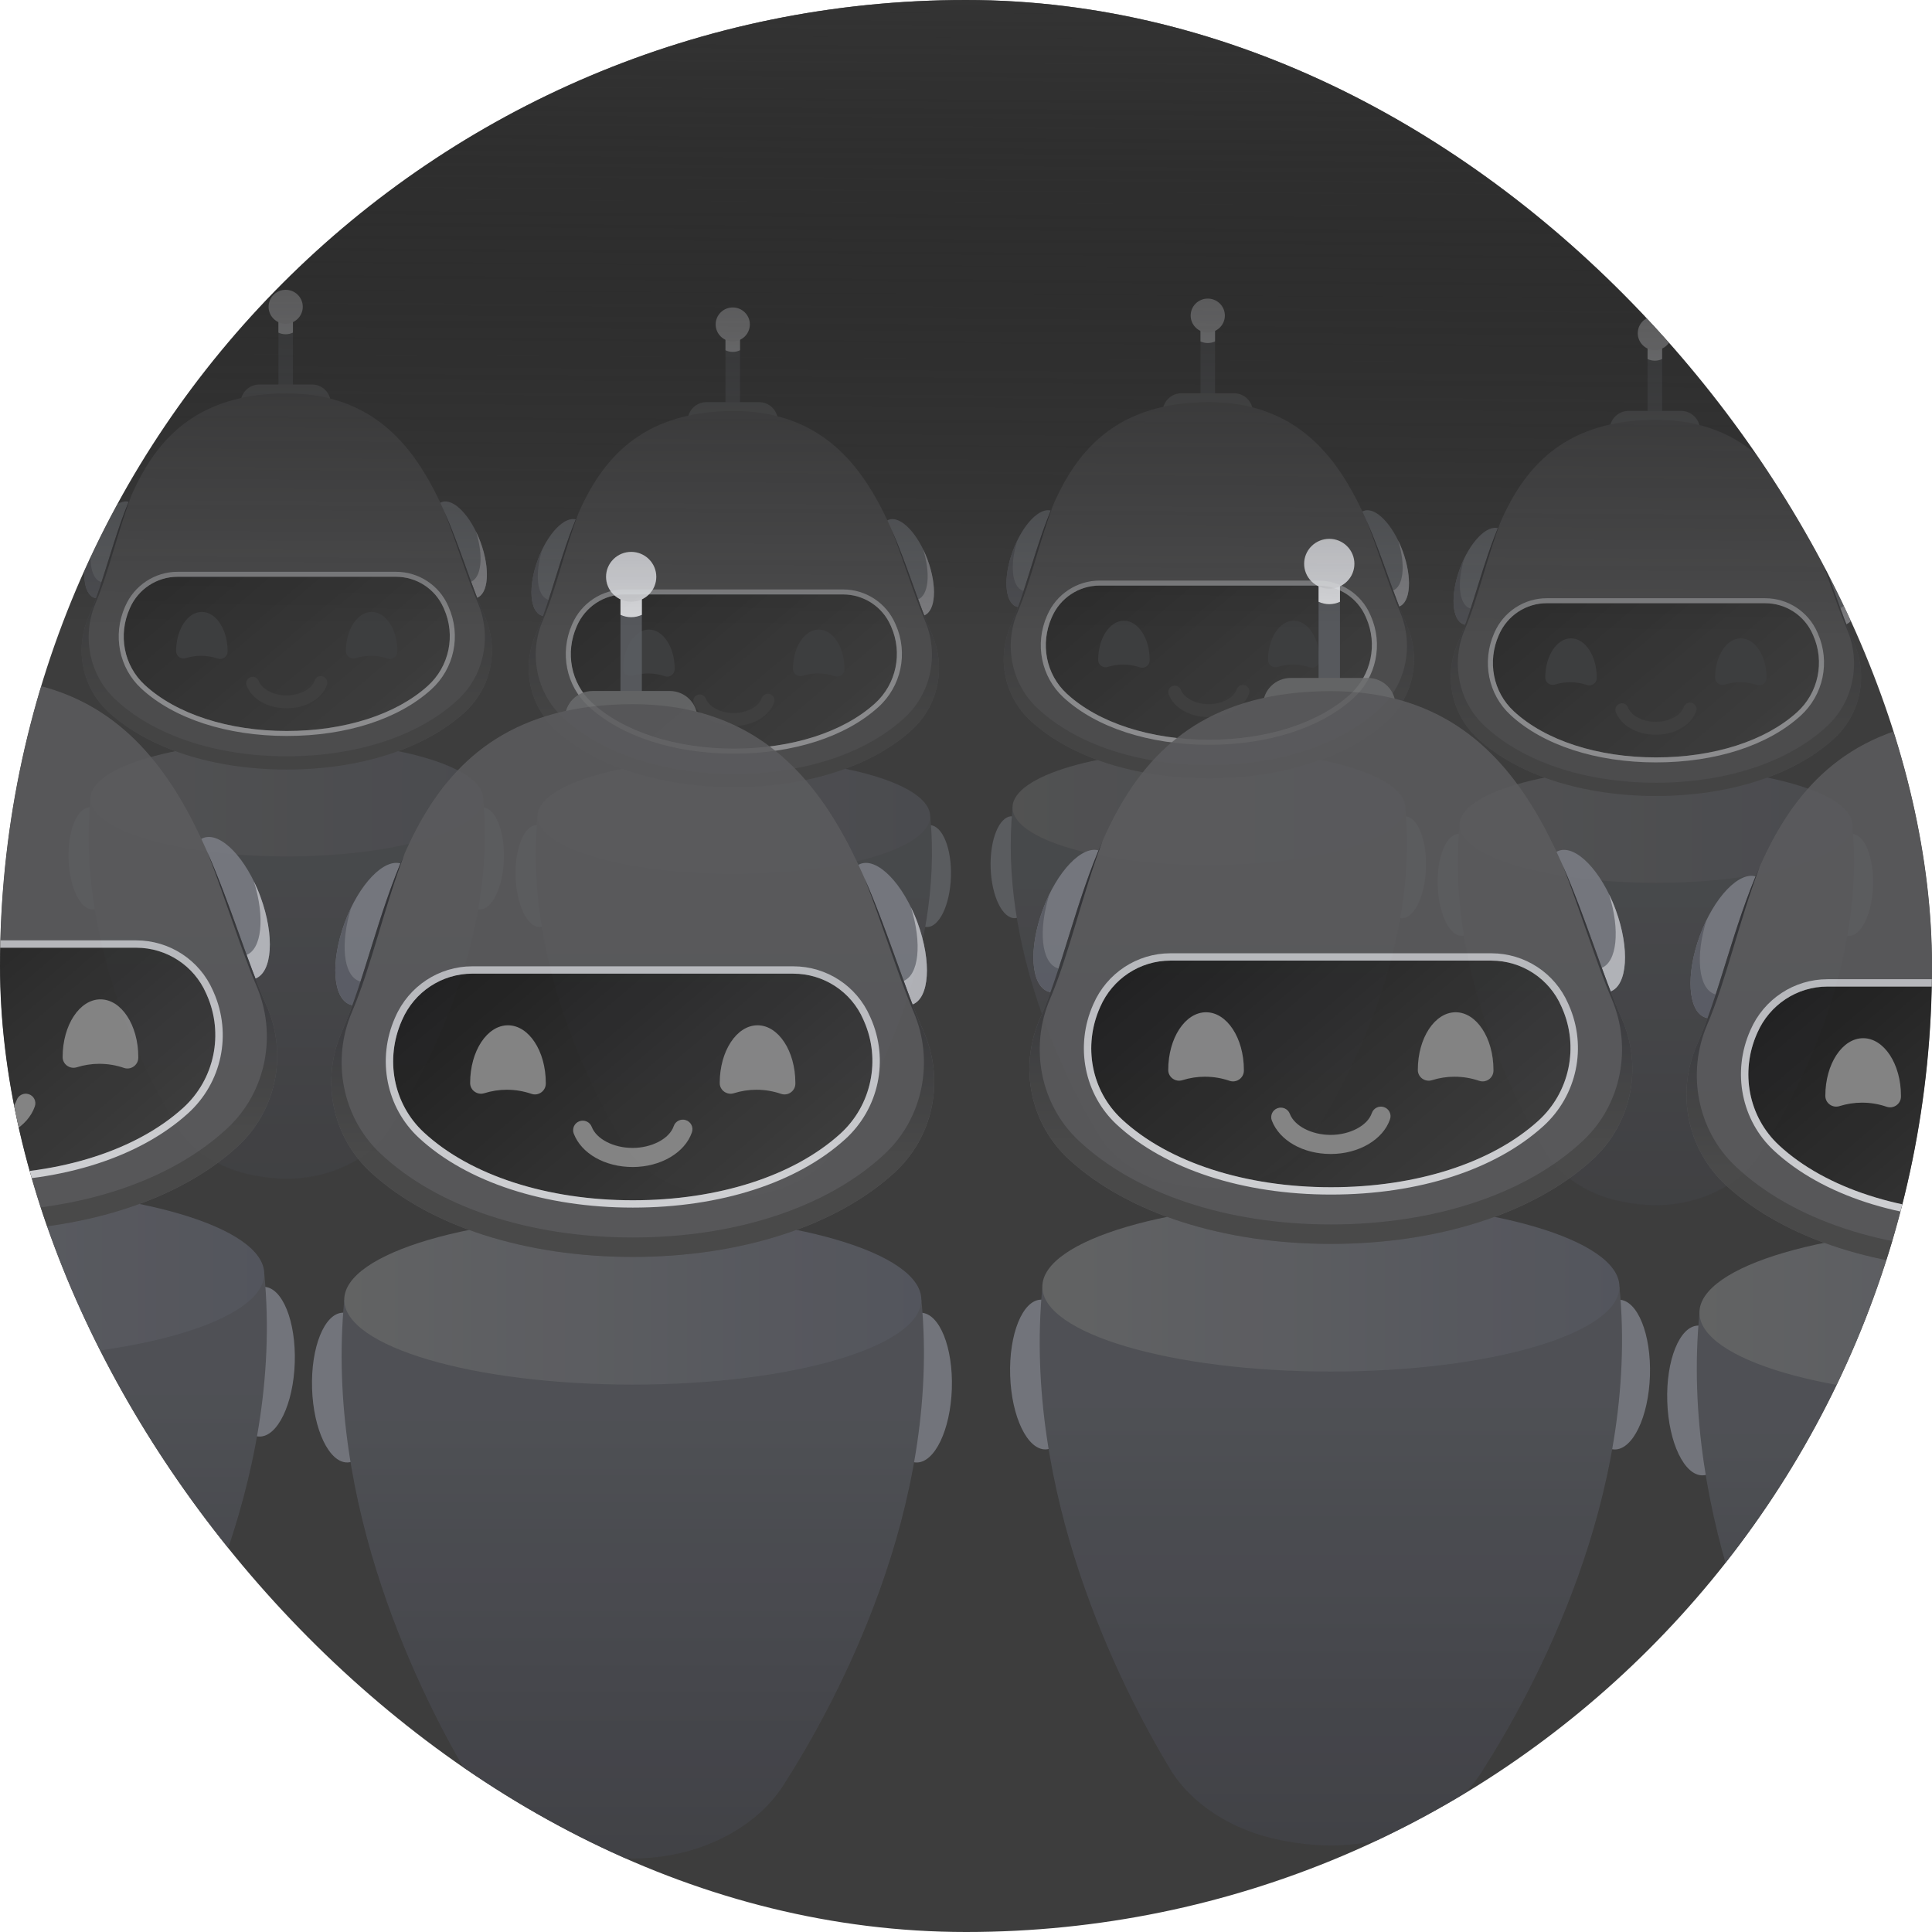 <svg width="180" height="180" viewBox="0 0 180 180" fill="none" xmlns="http://www.w3.org/2000/svg">
<g clip-path="url(#clip0_562_90612)">
<rect width="180" height="180" rx="90" fill="#3D3D3D"/>
<g opacity="0.66">
<g opacity="0.71">
<g clip-path="url(#clip1_562_90612)">
<path d="M6.387 80.044C6.473 82.665 7.482 84.76 8.642 84.723C9.801 84.686 10.672 82.531 10.586 79.909C10.501 77.287 9.491 75.193 8.332 75.23C7.172 75.267 6.301 77.423 6.387 80.044Z" fill="#7B7D85"/>
<path d="M46.944 80.048C47.029 77.427 46.158 75.272 44.998 75.234C43.838 75.197 42.828 77.291 42.742 79.912C42.656 82.533 43.527 84.689 44.688 84.726C45.848 84.763 46.858 82.669 46.944 80.048Z" fill="#7B7D85"/>
<path d="M27.293 37.38V28.581H25.938V37.371C26.389 37.374 26.841 37.378 27.293 37.38Z" fill="#5C5E63"/>
<path style="mix-blend-mode:multiply" d="M25.938 30.989C26.144 31.086 26.373 31.141 26.615 31.141C26.858 31.141 27.087 31.086 27.293 30.989V28.581H25.938V30.989Z" fill="url(#paint0_linear_562_90612)"/>
<path d="M27.742 29.699C28.364 29.082 28.364 28.081 27.742 27.463C27.12 26.846 26.111 26.846 25.489 27.463C24.867 28.081 24.867 29.082 25.489 29.699C26.111 30.317 27.12 30.317 27.742 29.699Z" fill="url(#paint1_linear_562_90612)"/>
<path d="M24.169 35.819H29.061C30.028 35.819 30.813 36.599 30.813 37.559V38.971H22.416V37.559C22.416 36.599 23.201 35.819 24.168 35.819H24.169Z" fill="#6A6B6C"/>
<path d="M44.435 55.697C45.526 55.303 45.678 52.986 44.774 50.521C43.87 48.057 42.253 46.379 41.162 46.774C40.071 47.168 39.92 49.485 40.824 51.949C41.728 54.413 43.345 56.091 44.435 55.697Z" fill="#7B7D85"/>
<path style="mix-blend-mode:multiply" d="M44.773 50.52C44.647 50.175 44.505 49.848 44.354 49.539C45.063 51.809 44.864 53.847 43.847 54.214C42.909 54.553 41.583 53.356 40.655 51.448C40.706 51.614 40.762 51.781 40.824 51.949C41.728 54.413 43.345 56.091 44.435 55.697C45.526 55.303 45.677 52.986 44.773 50.521L44.773 50.52Z" fill="#C2C3C9"/>
<path d="M8.451 50.52C7.547 52.985 7.698 55.302 8.788 55.696C9.879 56.09 11.496 54.412 12.4 51.948C13.303 49.483 13.152 47.166 12.063 46.772C10.972 46.378 9.355 48.056 8.451 50.52Z" fill="#7B7D85"/>
<path d="M8.451 50.52C8.577 50.176 8.719 49.848 8.87 49.539C8.161 51.809 8.36 53.847 9.376 54.214C10.315 54.553 11.64 53.357 12.569 51.448C12.518 51.614 12.462 51.781 12.4 51.949C11.497 54.413 9.879 56.091 8.789 55.697C7.698 55.303 7.547 52.986 8.452 50.521L8.451 50.52Z" fill="#5E6069"/>
<path d="M45.013 74.411H8.43C7.162 87.448 13.297 99.602 16.497 104.938C17.847 107.189 20.433 108.888 23.576 109.503C24.571 109.697 25.64 109.827 26.721 109.827C26.855 109.827 26.988 109.825 27.121 109.822C31.052 109.707 34.548 107.876 36.272 105.178C39.601 99.974 46.3 87.647 45.013 74.411Z" fill="url(#paint2_linear_562_90612)"/>
<path d="M26.717 79.788C36.819 79.788 45.009 77.381 45.009 74.411C45.009 71.442 36.819 69.034 26.717 69.034C16.615 69.034 8.426 71.442 8.426 74.411C8.426 77.381 16.615 79.788 26.717 79.788Z" fill="url(#paint3_linear_562_90612)"/>
<path d="M43.288 66.369C45.785 64.094 46.515 60.482 45.153 57.402C41.858 49.95 39.921 36.654 26.718 36.654C11.921 36.654 11.577 49.95 8.282 57.402C6.92 60.482 7.65 64.094 10.147 66.369C13.859 69.751 19.899 71.697 26.718 71.697C33.536 71.697 39.576 69.751 43.288 66.369Z" fill="url(#paint4_linear_562_90612)"/>
<path d="M45.153 57.402C43.931 54.639 42.896 51.075 41.405 47.68C42.586 50.689 43.484 53.739 44.522 56.169C45.837 59.249 45.132 62.861 42.72 65.135C39.135 68.517 33.303 70.463 26.718 70.463C20.132 70.463 14.3 68.517 10.715 65.135C8.304 62.861 7.599 59.249 8.914 56.169C10.129 53.321 10.929 49.62 12.252 46.133C10.562 49.961 9.691 54.216 8.282 57.401C6.92 60.481 7.65 64.093 10.147 66.368C13.859 69.75 19.899 71.696 26.718 71.696C33.536 71.696 39.576 69.75 43.288 66.368C45.785 64.093 46.515 60.481 45.153 57.401V57.402Z" fill="url(#paint5_linear_562_90612)"/>
<path d="M36.893 53.737H16.544C14.602 53.737 12.867 54.899 12.096 56.667C12.089 56.686 12.081 56.703 12.072 56.722C11.002 59.151 11.522 61.995 13.475 63.804C16.419 66.533 21.253 68.104 26.717 68.104C32.181 68.104 36.909 66.567 39.862 63.894C41.858 62.089 42.457 59.197 41.372 56.742C41.356 56.707 41.341 56.672 41.325 56.637C40.56 54.88 38.82 53.738 36.891 53.738L36.893 53.737Z" fill="url(#paint6_linear_562_90612)"/>
<path style="mix-blend-mode:multiply" d="M36.893 53.737C38.821 53.737 40.56 54.879 41.327 56.636C41.342 56.671 41.358 56.706 41.374 56.742C42.459 59.196 41.859 62.088 39.864 63.893C36.91 66.566 32.123 68.103 26.719 68.103C21.315 68.103 16.421 66.532 13.476 63.803C11.524 61.994 11.004 59.15 12.074 56.721C12.082 56.703 12.09 56.685 12.098 56.666C12.869 54.898 14.605 53.737 16.545 53.737H36.895L36.893 53.737ZM36.893 53.272H16.544C14.431 53.272 12.516 54.533 11.666 56.483L11.643 56.536C10.481 59.172 11.089 62.23 13.155 64.144C16.19 66.956 21.134 68.568 26.718 68.568C32.303 68.568 37.137 66.99 40.178 64.237C42.323 62.296 42.975 59.209 41.801 56.554L41.756 56.451C40.913 54.52 39.004 53.272 36.892 53.272H36.893Z" fill="url(#paint7_linear_562_90612)"/>
<path d="M18.74 61.098C19.281 61.098 19.804 61.19 20.293 61.357C20.734 61.508 21.198 61.179 21.203 60.716C21.203 60.698 21.203 60.681 21.203 60.662C21.203 58.646 20.129 57.011 18.805 57.011C17.481 57.011 16.407 58.645 16.407 60.662C16.407 60.666 16.407 60.669 16.407 60.672C16.407 61.131 16.864 61.456 17.305 61.318C17.759 61.175 18.241 61.097 18.739 61.097L18.74 61.098Z" fill="#3D3E40"/>
<path d="M34.561 61.098C35.103 61.098 35.626 61.19 36.115 61.357C36.556 61.508 37.02 61.179 37.025 60.716C37.025 60.698 37.025 60.681 37.025 60.662C37.025 58.646 35.951 57.011 34.627 57.011C33.303 57.011 32.229 58.645 32.229 60.662C32.229 60.666 32.229 60.669 32.229 60.672C32.229 61.131 32.686 61.456 33.126 61.318C33.581 61.175 34.063 61.097 34.56 61.097L34.561 61.098Z" fill="#3D3E40"/>
<path d="M26.705 65.995C24.956 65.995 23.457 65.144 22.974 63.875C22.855 63.562 23.013 63.213 23.329 63.095C23.643 62.977 23.995 63.134 24.114 63.447C24.409 64.223 25.499 64.786 26.705 64.786C27.912 64.786 29.041 64.205 29.312 63.405C29.419 63.088 29.765 62.917 30.084 63.024C30.404 63.13 30.575 63.473 30.468 63.79C30.028 65.089 28.481 65.996 26.706 65.996L26.705 65.995Z" fill="#3F3F3F"/>
</g>
</g>
<g opacity="0.71">
<g clip-path="url(#clip2_562_90612)">
<path d="M92.295 80.862C92.381 83.483 93.391 85.578 94.55 85.541C95.71 85.504 96.581 83.349 96.495 80.727C96.409 78.106 95.4 76.011 94.24 76.048C93.081 76.085 92.21 78.241 92.295 80.862Z" fill="#7B7D85"/>
<path d="M132.852 80.866C132.938 78.245 132.067 76.09 130.907 76.052C129.747 76.015 128.737 78.109 128.651 80.731C128.565 83.352 129.436 85.507 130.596 85.544C131.756 85.582 132.766 83.487 132.852 80.866Z" fill="#7B7D85"/>
<path d="M113.202 38.198V29.399H111.846V38.189C112.298 38.193 112.75 38.197 113.202 38.198Z" fill="#5C5E63"/>
<path style="mix-blend-mode:multiply" d="M111.846 31.808C112.053 31.904 112.281 31.96 112.524 31.96C112.767 31.96 112.996 31.904 113.202 31.808V29.399H111.846V31.808Z" fill="url(#paint8_linear_562_90612)"/>
<path d="M113.651 30.517C114.273 29.9 114.273 28.899 113.651 28.281C113.028 27.664 112.02 27.664 111.398 28.281C110.776 28.899 110.776 29.9 111.398 30.517C112.02 31.135 113.028 31.135 113.651 30.517Z" fill="url(#paint9_linear_562_90612)"/>
<path d="M110.078 36.638H114.969C115.937 36.638 116.722 37.417 116.722 38.377V39.79H108.324V38.377C108.324 37.417 109.109 36.638 110.077 36.638H110.078Z" fill="#6A6B6C"/>
<path d="M130.344 56.515C131.435 56.121 131.586 53.804 130.682 51.34C129.778 48.876 128.161 47.198 127.071 47.592C125.98 47.986 125.829 50.303 126.733 52.767C127.636 55.232 129.254 56.91 130.344 56.515Z" fill="#7B7D85"/>
<path style="mix-blend-mode:multiply" d="M130.682 51.339C130.556 50.994 130.414 50.666 130.263 50.357C130.972 52.627 130.773 54.665 129.756 55.032C128.817 55.371 127.492 54.175 126.563 52.266C126.615 52.432 126.671 52.599 126.732 52.767C127.636 55.231 129.253 56.909 130.344 56.515C131.435 56.121 131.586 53.804 130.681 51.339L130.682 51.339Z" fill="#C2C3C9"/>
<path d="M94.36 51.339C93.456 53.803 93.607 56.12 94.697 56.514C95.787 56.908 97.405 55.23 98.308 52.766C99.212 50.301 99.061 47.984 97.971 47.59C96.881 47.196 95.264 48.874 94.36 51.339Z" fill="#7B7D85"/>
<path d="M94.359 51.339C94.486 50.994 94.627 50.667 94.779 50.357C94.07 52.627 94.269 54.665 95.285 55.032C96.223 55.371 97.549 54.175 98.478 52.266C98.427 52.432 98.371 52.599 98.309 52.767C97.405 55.231 95.788 56.909 94.698 56.515C93.607 56.121 93.456 53.804 94.36 51.34L94.359 51.339Z" fill="#5E6069"/>
<path d="M130.921 75.23H94.338C93.07 88.266 99.206 100.42 102.406 105.756C103.756 108.008 106.341 109.706 109.485 110.321C110.48 110.516 111.549 110.645 112.63 110.645C112.763 110.645 112.897 110.644 113.03 110.64C116.96 110.525 120.456 108.694 122.181 105.996C125.509 100.792 132.209 88.465 130.921 75.23Z" fill="url(#paint10_linear_562_90612)"/>
<path d="M112.626 80.606C122.728 80.606 130.917 78.199 130.917 75.23C130.917 72.26 122.728 69.853 112.626 69.853C102.524 69.853 94.335 72.26 94.335 75.23C94.335 78.199 102.524 80.606 112.626 80.606Z" fill="url(#paint11_linear_562_90612)"/>
<path d="M129.197 67.187C131.694 64.913 132.424 61.301 131.061 58.221C127.766 50.769 125.83 37.472 112.626 37.472C97.83 37.472 97.486 50.769 94.191 58.221C92.829 61.301 93.559 64.913 96.056 67.187C99.768 70.569 105.807 72.515 112.626 72.515C119.445 72.515 125.484 70.569 129.197 67.187Z" fill="url(#paint12_linear_562_90612)"/>
<path d="M131.061 58.221C129.84 55.458 128.805 51.893 127.313 48.499C128.495 51.507 129.393 54.558 130.43 56.987C131.746 60.067 131.041 63.679 128.629 65.954C125.044 69.336 119.212 71.281 112.626 71.281C106.041 71.281 100.209 69.336 96.623 65.954C94.213 63.679 93.508 60.067 94.822 56.987C96.038 54.14 96.838 50.439 98.16 46.952C96.47 50.779 95.6 55.034 94.191 58.22C92.829 61.3 93.559 64.912 96.056 67.186C99.768 70.568 105.807 72.514 112.626 72.514C119.445 72.514 125.484 70.568 129.197 67.186C131.694 64.912 132.424 61.3 131.061 58.22V58.221Z" fill="url(#paint13_linear_562_90612)"/>
<path d="M122.802 54.556H102.452C100.511 54.556 98.775 55.717 98.005 57.486C97.998 57.504 97.989 57.522 97.981 57.54C96.911 59.969 97.431 62.813 99.383 64.622C102.328 67.351 107.162 68.922 112.626 68.922C118.09 68.922 122.817 67.385 125.771 64.712C127.766 62.907 128.366 60.015 127.281 57.561C127.265 57.525 127.25 57.49 127.234 57.455C126.468 55.699 124.729 54.557 122.8 54.557L122.802 54.556Z" fill="url(#paint14_linear_562_90612)"/>
<path style="mix-blend-mode:multiply" d="M122.801 54.556C124.73 54.556 126.469 55.698 127.236 57.454C127.251 57.489 127.267 57.525 127.282 57.56C128.367 60.014 127.768 62.906 125.773 64.712C122.819 67.385 118.032 68.921 112.628 68.921C107.223 68.921 102.33 67.35 99.385 64.622C97.433 62.812 96.912 59.969 97.983 57.539C97.991 57.521 97.998 57.503 98.007 57.485C98.778 55.716 100.514 54.555 102.454 54.555H122.803L122.801 54.556ZM122.801 54.09H102.452C100.339 54.09 98.425 55.351 97.575 57.301L97.551 57.354C96.39 59.99 96.998 63.048 99.064 64.962C102.098 67.774 107.042 69.387 112.627 69.387C118.211 69.387 123.046 67.808 126.087 65.055C128.232 63.114 128.884 60.027 127.71 57.373L127.664 57.27C126.822 55.338 124.913 54.09 122.801 54.09H122.801Z" fill="url(#paint15_linear_562_90612)"/>
<path d="M104.648 61.916C105.19 61.916 105.713 62.008 106.202 62.176C106.643 62.327 107.107 61.998 107.111 61.534C107.111 61.517 107.111 61.499 107.111 61.48C107.111 59.465 106.038 57.83 104.714 57.83C103.39 57.83 102.316 59.464 102.316 61.48C102.316 61.484 102.316 61.487 102.316 61.491C102.316 61.949 102.773 62.274 103.213 62.136C103.668 61.993 104.15 61.915 104.647 61.915L104.648 61.916Z" fill="#3D3E40"/>
<path d="M120.47 61.916C121.012 61.916 121.535 62.008 122.024 62.176C122.465 62.327 122.929 61.998 122.933 61.534C122.933 61.517 122.933 61.499 122.933 61.48C122.933 59.465 121.859 57.83 120.535 57.83C119.211 57.83 118.138 59.464 118.138 61.48C118.138 61.484 118.138 61.487 118.138 61.491C118.138 61.949 118.594 62.274 119.035 62.136C119.49 61.993 119.972 61.915 120.469 61.915L120.47 61.916Z" fill="#3D3E40"/>
<path d="M112.614 66.814C110.865 66.814 109.365 65.962 108.883 64.693C108.764 64.381 108.922 64.031 109.237 63.913C109.552 63.796 109.904 63.952 110.023 64.266C110.318 65.041 111.407 65.604 112.614 65.604C113.82 65.604 114.95 65.023 115.221 64.223C115.328 63.906 115.674 63.736 115.993 63.842C116.312 63.949 116.484 64.292 116.377 64.609C115.937 65.907 114.39 66.814 112.615 66.814L112.614 66.814Z" fill="#3F3F3F"/>
</g>
</g>
<g opacity="0.71">
<g clip-path="url(#clip3_562_90612)">
<path d="M48.041 81.688C48.126 84.309 49.136 86.404 50.295 86.367C51.455 86.33 52.326 84.175 52.24 81.553C52.154 78.932 51.145 76.837 49.985 76.874C48.826 76.911 47.955 79.067 48.041 81.688Z" fill="#7B7D85"/>
<path d="M88.597 81.692C88.683 79.071 87.812 76.916 86.652 76.879C85.492 76.841 84.482 78.936 84.396 81.557C84.31 84.178 85.181 86.333 86.341 86.37C87.502 86.408 88.512 84.313 88.597 81.692Z" fill="#7B7D85"/>
<path d="M68.947 39.024V30.226H67.591V39.015C68.043 39.019 68.495 39.023 68.947 39.024Z" fill="#5C5E63"/>
<path style="mix-blend-mode:multiply" d="M67.591 32.634C67.798 32.73 68.026 32.786 68.269 32.786C68.512 32.786 68.741 32.73 68.947 32.634V30.226H67.591V32.634Z" fill="url(#paint16_linear_562_90612)"/>
<path d="M69.396 31.344C70.018 30.726 70.018 29.725 69.396 29.107C68.774 28.49 67.765 28.49 67.143 29.107C66.521 29.725 66.521 30.726 67.143 31.344C67.765 31.961 68.774 31.961 69.396 31.344Z" fill="url(#paint17_linear_562_90612)"/>
<path d="M65.823 37.464H70.715C71.682 37.464 72.467 38.243 72.467 39.203V40.616H64.069V39.203C64.069 38.243 64.855 37.464 65.822 37.464H65.823Z" fill="#6A6B6C"/>
<path d="M86.089 57.341C87.18 56.947 87.331 54.63 86.427 52.166C85.523 49.702 83.906 48.024 82.816 48.418C81.725 48.812 81.574 51.129 82.478 53.594C83.382 56.058 84.999 57.736 86.089 57.341Z" fill="#7B7D85"/>
<path style="mix-blend-mode:multiply" d="M86.427 52.164C86.301 51.82 86.159 51.493 86.008 51.183C86.717 53.453 86.518 55.491 85.501 55.858C84.563 56.197 83.237 55.001 82.309 53.092C82.36 53.258 82.416 53.425 82.478 53.593C83.381 56.057 84.999 57.735 86.089 57.341C87.18 56.947 87.331 54.63 86.426 52.166L86.427 52.164Z" fill="#C2C3C9"/>
<path d="M50.105 52.165C49.201 54.629 49.352 56.946 50.442 57.34C51.532 57.734 53.15 56.057 54.053 53.592C54.957 51.127 54.806 48.81 53.716 48.416C52.626 48.022 51.009 49.7 50.105 52.165Z" fill="#7B7D85"/>
<path d="M50.105 52.165C50.231 51.82 50.373 51.493 50.524 51.183C49.815 53.453 50.014 55.491 51.03 55.858C51.968 56.197 53.294 55.001 54.223 53.093C54.172 53.258 54.116 53.425 54.054 53.593C53.15 56.057 51.533 57.735 50.443 57.341C49.352 56.947 49.201 54.63 50.105 52.166L50.105 52.165Z" fill="#5E6069"/>
<path d="M86.666 76.056H50.084C48.816 89.092 54.951 101.246 58.151 106.582C59.501 108.834 62.087 110.533 65.23 111.147C66.225 111.342 67.294 111.471 68.375 111.471C68.508 111.471 68.642 111.47 68.775 111.466C72.706 111.351 76.201 109.52 77.926 106.822C81.255 101.618 87.954 89.291 86.666 76.056Z" fill="url(#paint18_linear_562_90612)"/>
<path d="M68.371 81.432C78.473 81.432 86.662 79.025 86.662 76.056C86.662 73.086 78.473 70.679 68.371 70.679C58.269 70.679 50.08 73.086 50.08 76.056C50.08 79.025 58.269 81.432 68.371 81.432Z" fill="url(#paint19_linear_562_90612)"/>
<path d="M84.942 68.013C87.439 65.739 88.169 62.127 86.806 59.047C83.511 51.595 81.575 38.299 68.371 38.299C53.575 38.299 53.231 51.595 49.936 59.047C48.574 62.127 49.304 65.739 51.801 68.013C55.513 71.395 61.553 73.341 68.371 73.341C75.19 73.341 81.23 71.395 84.942 68.013Z" fill="url(#paint20_linear_562_90612)"/>
<path d="M86.806 59.047C85.585 56.284 84.55 52.719 83.059 49.325C84.24 52.333 85.138 55.384 86.175 57.813C87.491 60.893 86.786 64.505 84.374 66.779C80.789 70.162 74.957 72.107 68.371 72.107C61.786 72.107 55.954 70.162 52.368 66.779C49.958 64.505 49.253 60.893 50.567 57.813C51.783 54.966 52.583 51.265 53.905 47.778C52.215 51.605 51.345 55.86 49.936 59.046C48.574 62.126 49.304 65.738 51.801 68.012C55.513 71.394 61.553 73.34 68.371 73.34C75.19 73.34 81.23 71.394 84.942 68.012C87.439 65.738 88.169 62.126 86.806 59.046V59.047Z" fill="url(#paint21_linear_562_90612)"/>
<path d="M78.547 55.382H58.197C56.256 55.382 54.52 56.543 53.75 58.312C53.743 58.33 53.734 58.348 53.726 58.366C52.656 60.796 53.176 63.639 55.128 65.448C58.073 68.177 62.907 69.748 68.371 69.748C73.835 69.748 78.563 68.212 81.516 65.538C83.511 63.733 84.111 60.841 83.026 58.387C83.01 58.351 82.995 58.316 82.979 58.281C82.213 56.525 80.474 55.383 78.545 55.383L78.547 55.382Z" fill="url(#paint22_linear_562_90612)"/>
<path style="mix-blend-mode:multiply" d="M78.547 55.382C80.475 55.382 82.214 56.524 82.981 58.28C82.996 58.315 83.012 58.351 83.028 58.386C84.112 60.84 83.513 63.732 81.518 65.537C78.564 68.211 73.777 69.747 68.373 69.747C62.969 69.747 58.075 68.176 55.13 65.448C53.178 63.638 52.658 60.795 53.728 58.365C53.736 58.347 53.743 58.329 53.752 58.311C54.523 56.542 56.259 55.381 58.199 55.381H78.549L78.547 55.382ZM78.547 54.916H58.197C56.084 54.916 54.17 56.177 53.32 58.127L53.296 58.18C52.135 60.816 52.743 63.874 54.809 65.788C57.843 68.6 62.787 70.213 68.372 70.213C73.957 70.213 78.791 68.634 81.832 65.881C83.977 63.941 84.629 60.853 83.455 58.199L83.409 58.096C82.567 56.164 80.658 54.916 78.546 54.916H78.547Z" fill="url(#paint23_linear_562_90612)"/>
<path d="M60.393 62.742C60.935 62.742 61.458 62.834 61.947 63.002C62.388 63.153 62.852 62.824 62.857 62.36C62.857 62.343 62.857 62.325 62.857 62.306C62.857 60.291 61.783 58.656 60.459 58.656C59.135 58.656 58.061 60.29 58.061 62.306C58.061 62.31 58.061 62.313 58.061 62.317C58.061 62.776 58.518 63.1 58.958 62.962C59.413 62.819 59.895 62.741 60.392 62.741L60.393 62.742Z" fill="#3D3E40"/>
<path d="M76.215 62.742C76.757 62.742 77.28 62.834 77.769 63.002C78.21 63.153 78.674 62.824 78.678 62.36C78.678 62.343 78.678 62.325 78.678 62.306C78.678 60.291 77.605 58.656 76.281 58.656C74.957 58.656 73.883 60.29 73.883 62.306C73.883 62.31 73.883 62.313 73.883 62.317C73.883 62.776 74.339 63.1 74.78 62.962C75.235 62.819 75.717 62.741 76.214 62.741L76.215 62.742Z" fill="#3D3E40"/>
<path d="M68.359 67.64C66.61 67.64 65.111 66.788 64.628 65.519C64.509 65.207 64.667 64.857 64.983 64.74C65.297 64.622 65.649 64.778 65.768 65.092C66.063 65.868 67.153 66.43 68.359 66.43C69.565 66.43 70.695 65.849 70.966 65.049C71.073 64.732 71.419 64.561 71.738 64.668C72.057 64.775 72.229 65.118 72.122 65.435C71.682 66.733 70.135 67.641 68.36 67.641L68.359 67.64Z" fill="#3F3F3F"/>
</g>
</g>
<g opacity="0.71">
<g clip-path="url(#clip4_562_90612)">
<path d="M133.949 82.506C134.035 85.127 135.044 87.222 136.204 87.185C137.364 87.148 138.235 84.993 138.149 82.371C138.063 79.75 137.054 77.655 135.894 77.692C134.734 77.729 133.863 79.885 133.949 82.506Z" fill="#7B7D85"/>
<path d="M174.506 82.51C174.592 79.889 173.721 77.734 172.561 77.697C171.4 77.659 170.39 79.754 170.305 82.375C170.219 84.996 171.09 87.151 172.25 87.188C173.41 87.226 174.42 85.131 174.506 82.51Z" fill="#7B7D85"/>
<path d="M154.856 39.843V31.044H153.5V39.833C153.952 39.837 154.404 39.841 154.856 39.843Z" fill="#5C5E63"/>
<path style="mix-blend-mode:multiply" d="M153.5 33.452C153.706 33.548 153.935 33.604 154.178 33.604C154.421 33.604 154.649 33.548 154.856 33.452V31.044H153.5V33.452Z" fill="url(#paint24_linear_562_90612)"/>
<path d="M155.304 32.162C155.926 31.544 155.926 30.543 155.304 29.925C154.682 29.308 153.674 29.308 153.052 29.925C152.43 30.543 152.43 31.544 153.052 32.162C153.674 32.779 154.682 32.779 155.304 32.162Z" fill="url(#paint25_linear_562_90612)"/>
<path d="M151.732 38.282H156.623C157.591 38.282 158.376 39.061 158.376 40.021V41.434H149.978V40.021C149.978 39.061 150.763 38.282 151.731 38.282H151.732Z" fill="#6A6B6C"/>
<path d="M171.998 58.16C173.089 57.765 173.24 55.448 172.336 52.984C171.432 50.52 169.815 48.842 168.724 49.236C167.634 49.63 167.482 51.947 168.386 54.412C169.29 56.876 170.907 58.554 171.998 58.16Z" fill="#7B7D85"/>
<path style="mix-blend-mode:multiply" d="M172.336 52.983C172.21 52.638 172.068 52.311 171.917 52.001C172.625 54.271 172.426 56.309 171.41 56.676C170.471 57.016 169.145 55.819 168.217 53.91C168.269 54.076 168.325 54.243 168.386 54.411C169.29 56.876 170.907 58.553 171.998 58.159C173.088 57.765 173.24 55.448 172.335 52.984L172.336 52.983Z" fill="#C2C3C9"/>
<path d="M136.014 52.983C135.11 55.447 135.261 57.764 136.351 58.158C137.441 58.552 139.058 56.875 139.962 54.41C140.866 51.946 140.715 49.628 139.625 49.234C138.535 48.84 136.917 50.518 136.014 52.983Z" fill="#7B7D85"/>
<path d="M136.013 52.983C136.139 52.638 136.281 52.311 136.433 52.001C135.724 54.271 135.923 56.309 136.939 56.676C137.877 57.016 139.203 55.819 140.132 53.911C140.081 54.077 140.025 54.243 139.963 54.411C139.059 56.876 137.442 58.553 136.351 58.159C135.261 57.765 135.109 55.448 136.014 52.984L136.013 52.983Z" fill="#5E6069"/>
<path d="M172.575 76.874H135.992C134.724 89.91 140.86 102.064 144.06 107.4C145.41 109.652 147.995 111.351 151.139 111.965C152.133 112.16 153.202 112.29 154.284 112.29C154.417 112.29 154.551 112.288 154.683 112.284C158.614 112.169 162.11 110.339 163.835 107.64C167.163 102.436 173.863 90.109 172.575 76.874Z" fill="url(#paint26_linear_562_90612)"/>
<path d="M154.28 82.251C164.382 82.251 172.571 79.843 172.571 76.874C172.571 73.904 164.382 71.497 154.28 71.497C144.178 71.497 135.988 73.904 135.988 76.874C135.988 79.843 144.178 82.251 154.28 82.251Z" fill="url(#paint27_linear_562_90612)"/>
<path d="M170.851 68.831C173.347 66.557 174.078 62.945 172.715 59.865C169.42 52.413 167.484 39.117 154.28 39.117C139.484 39.117 139.14 52.413 135.845 59.865C134.483 62.945 135.213 66.557 137.709 68.831C141.422 72.213 147.461 74.159 154.28 74.159C161.099 74.159 167.138 72.213 170.851 68.831Z" fill="url(#paint28_linear_562_90612)"/>
<path d="M172.715 59.865C171.494 57.102 170.458 53.537 168.967 50.143C170.148 53.151 171.047 56.202 172.084 58.631C173.4 61.711 172.695 65.323 170.283 67.598C166.697 70.98 160.866 72.925 154.28 72.925C147.695 72.925 141.863 70.98 138.277 67.598C135.866 65.323 135.161 61.711 136.476 58.631C137.692 55.784 138.492 52.083 139.814 48.596C138.124 52.423 137.254 56.678 135.845 59.864C134.483 62.944 135.213 66.556 137.709 68.83C141.422 72.213 147.461 74.158 154.28 74.158C161.099 74.158 167.138 72.213 170.851 68.83C173.347 66.556 174.078 62.944 172.715 59.864V59.865Z" fill="url(#paint29_linear_562_90612)"/>
<path d="M164.455 56.2H144.106C142.165 56.2 140.429 57.361 139.659 59.13C139.651 59.148 139.643 59.166 139.635 59.184C138.565 61.614 139.085 64.457 141.037 66.267C143.982 68.995 148.816 70.566 154.28 70.566C159.744 70.566 164.471 69.03 167.425 66.356C169.42 64.551 170.019 61.659 168.934 59.205C168.919 59.169 168.904 59.134 168.888 59.099C168.122 57.343 166.383 56.201 164.454 56.201L164.455 56.2Z" fill="url(#paint30_linear_562_90612)"/>
<path style="mix-blend-mode:multiply" d="M164.455 56.2C166.383 56.2 168.123 57.342 168.89 59.098C168.904 59.133 168.92 59.169 168.936 59.204C170.021 61.658 169.422 64.55 167.426 66.356C164.473 69.029 159.686 70.566 154.282 70.566C148.877 70.566 143.984 68.995 141.039 66.266C139.086 64.457 138.566 61.613 139.636 59.184C139.645 59.165 139.652 59.147 139.661 59.129C140.432 57.36 142.168 56.199 144.108 56.199H164.457L164.455 56.2ZM164.455 55.735H144.106C141.993 55.735 140.079 56.995 139.228 58.945L139.205 58.998C138.043 61.634 138.651 64.692 140.718 66.606C143.752 69.418 148.696 71.031 154.281 71.031C159.865 71.031 164.7 69.452 167.741 66.7C169.886 64.759 170.538 61.671 169.364 59.017L169.318 58.914C168.476 56.982 166.566 55.735 164.454 55.735H164.455Z" fill="url(#paint31_linear_562_90612)"/>
<path d="M146.302 63.56C146.844 63.56 147.367 63.652 147.856 63.82C148.297 63.971 148.761 63.642 148.765 63.178C148.765 63.161 148.765 63.143 148.765 63.125C148.765 61.109 147.691 59.474 146.367 59.474C145.043 59.474 143.97 61.108 143.97 63.125C143.97 63.128 143.97 63.131 143.97 63.135C143.97 63.594 144.426 63.918 144.867 63.78C145.322 63.637 145.804 63.559 146.301 63.559L146.302 63.56Z" fill="#3D3E40"/>
<path d="M162.124 63.56C162.665 63.56 163.188 63.652 163.678 63.82C164.118 63.971 164.582 63.642 164.587 63.178C164.587 63.161 164.587 63.143 164.587 63.125C164.587 61.109 163.513 59.474 162.189 59.474C160.865 59.474 159.792 61.108 159.792 63.125C159.792 63.128 159.792 63.131 159.792 63.135C159.792 63.594 160.248 63.918 160.689 63.78C161.144 63.637 161.625 63.559 162.123 63.559L162.124 63.56Z" fill="#3D3E40"/>
<path d="M154.268 68.458C152.519 68.458 151.019 67.606 150.536 66.337C150.418 66.025 150.576 65.675 150.891 65.558C151.206 65.44 151.558 65.597 151.677 65.91C151.972 66.686 153.061 67.248 154.268 67.248C155.474 67.248 156.604 66.667 156.875 65.867C156.982 65.55 157.327 65.38 157.647 65.486C157.966 65.593 158.138 65.936 158.03 66.253C157.591 67.551 156.044 68.459 154.269 68.459L154.268 68.458Z" fill="#3F3F3F"/>
</g>
</g>
</g>
<g opacity="0.86">
<g clip-path="url(#clip5_562_90612)">
<path d="M27.462 126.964C27.588 123.112 26.308 119.945 24.603 119.89C22.898 119.835 21.414 122.913 21.288 126.765C21.162 130.617 22.442 133.785 24.147 133.84C25.852 133.894 27.336 130.816 27.462 126.964Z" fill="#7B7D85"/>
<path d="M-0.758 52.967C0.156 52.06 0.156 50.588 -0.758 49.681C-1.673 48.773 -3.155 48.773 -4.069 49.681C-4.983 50.588 -4.983 52.06 -4.069 52.967C-3.155 53.875 -1.673 53.875 -0.758 52.967Z" fill="url(#paint32_linear_562_90612)"/>
<path d="M-6.009 61.962H1.181C2.602 61.962 3.756 63.107 3.756 64.518V66.594H-8.586V64.518C-8.586 63.107 -7.432 61.962 -6.01 61.962H-6.009Z" fill="#6A6B6C"/>
<path d="M23.776 91.176C25.379 90.597 25.602 87.191 24.273 83.57C22.945 79.948 20.568 77.482 18.965 78.061C17.362 78.641 17.14 82.046 18.468 85.668C19.797 89.29 22.173 91.756 23.776 91.176Z" fill="#7B7D85"/>
<path style="mix-blend-mode:multiply" d="M24.273 83.568C24.088 83.061 23.88 82.58 23.657 82.125C24.699 85.461 24.406 88.457 22.912 88.996C21.533 89.495 19.584 87.736 18.22 84.931C18.296 85.175 18.378 85.42 18.469 85.667C19.797 89.289 22.174 91.755 23.776 91.176C25.379 90.597 25.602 87.191 24.272 83.569L24.273 83.568Z" fill="#C2C3C9"/>
<path d="M24.624 118.68H-29.141C-31.005 137.84 -21.988 155.703 -17.285 163.545C-15.3 166.854 -11.501 169.351 -6.88 170.254C-5.419 170.54 -3.848 170.731 -2.258 170.731C-2.062 170.731 -1.866 170.728 -1.671 170.723C4.106 170.554 9.244 167.863 11.778 163.898C16.671 156.249 26.517 138.133 24.624 118.68Z" fill="url(#paint33_linear_562_90612)"/>
<path d="M-2.264 126.583C12.583 126.583 24.619 123.045 24.619 118.68C24.619 114.316 12.583 110.778 -2.264 110.778C-17.111 110.778 -29.146 114.316 -29.146 118.68C-29.146 123.045 -17.111 126.583 -2.264 126.583Z" fill="url(#paint34_linear_562_90612)"/>
<path d="M22.09 106.86C25.759 103.518 26.832 98.209 24.83 93.682C19.987 82.73 17.141 63.189 -2.264 63.189C-24.011 63.189 -24.515 82.73 -29.358 93.682C-31.36 98.209 -30.287 103.518 -26.618 106.86C-21.162 111.831 -12.286 114.69 -2.264 114.69C7.758 114.69 16.634 111.831 22.09 106.86Z" fill="url(#paint35_linear_562_90612)"/>
<path d="M24.83 93.682C23.035 89.621 21.513 84.382 19.322 79.394C21.058 83.816 22.378 88.299 23.902 91.869C25.836 96.396 24.8 101.704 21.255 105.047C15.986 110.018 7.415 112.877 -2.264 112.877C-11.943 112.877 -20.514 110.018 -25.784 105.047C-29.327 101.704 -30.363 96.396 -28.431 91.869C-26.644 87.684 -25.468 82.245 -23.525 77.12C-26.009 82.745 -27.288 88.999 -29.358 93.681C-31.36 98.207 -30.287 103.516 -26.618 106.859C-21.162 111.83 -12.286 114.689 -2.264 114.689C7.758 114.689 16.634 111.83 22.09 106.859C25.759 103.516 26.832 98.207 24.83 93.681V93.682Z" fill="url(#paint36_linear_562_90612)"/>
<path d="M12.691 88.296H-17.216C-20.069 88.296 -22.62 90.003 -23.752 92.602C-23.763 92.629 -23.776 92.655 -23.788 92.682C-25.361 96.253 -24.596 100.432 -21.727 103.091C-17.399 107.101 -10.294 109.41 -2.264 109.41C5.767 109.41 12.714 107.152 17.055 103.223C19.987 100.57 20.868 96.32 19.274 92.712C19.25 92.661 19.229 92.609 19.205 92.557C18.08 89.976 15.523 88.297 12.688 88.297L12.691 88.296Z" fill="url(#paint37_linear_562_90612)"/>
<path style="mix-blend-mode:multiply" d="M12.691 88.296C15.525 88.296 18.081 89.974 19.208 92.556C19.23 92.607 19.253 92.659 19.276 92.711C20.871 96.318 19.99 100.568 17.057 103.222C12.717 107.151 5.681 109.409 -2.261 109.409C-10.204 109.409 -17.396 107.1 -21.724 103.09C-24.594 100.431 -25.358 96.251 -23.785 92.681C-23.773 92.654 -23.762 92.628 -23.75 92.601C-22.616 90.001 -20.065 88.295 -17.214 88.295H12.694L12.691 88.296ZM12.691 87.612H-17.216C-20.322 87.612 -23.135 89.465 -24.385 92.331L-24.419 92.409C-26.127 96.283 -25.233 100.777 -22.196 103.59C-17.736 107.723 -10.47 110.093 -2.263 110.093C5.945 110.093 13.05 107.773 17.52 103.727C20.672 100.875 21.63 96.337 19.905 92.436L19.838 92.285C18.6 89.446 15.794 87.612 12.69 87.612H12.691Z" fill="url(#paint38_linear_562_90612)"/>
<path d="M9.264 99.114C10.06 99.114 10.829 99.248 11.548 99.495C12.195 99.717 12.877 99.233 12.884 98.552C12.884 98.526 12.884 98.501 12.884 98.473C12.884 95.51 11.306 93.107 9.36 93.107C7.415 93.107 5.836 95.509 5.836 98.473C5.836 98.479 5.836 98.483 5.836 98.488C5.836 99.162 6.507 99.639 7.155 99.436C7.823 99.227 8.532 99.112 9.263 99.112L9.264 99.114Z" fill="#8E8E8E"/>
<path d="M-2.282 106.311C-4.852 106.311 -7.056 105.06 -7.765 103.195C-7.94 102.736 -7.708 102.222 -7.244 102.049C-6.781 101.876 -6.264 102.106 -6.09 102.567C-5.656 103.707 -4.055 104.534 -2.282 104.534C-0.509 104.534 1.152 103.68 1.55 102.504C1.707 102.038 2.215 101.787 2.685 101.944C3.154 102.101 3.406 102.605 3.249 103.071C2.602 104.979 0.328 106.313 -2.28 106.313L-2.282 106.311Z" fill="#8E8E8E"/>
</g>
</g>
<g opacity="0.86">
<g clip-path="url(#clip6_562_90612)">
<path d="M94.115 128.161C94.241 132.013 95.725 135.092 97.429 135.037C99.133 134.983 100.414 131.816 100.288 127.962C100.161 124.11 98.678 121.031 96.974 121.086C95.269 121.14 93.989 124.309 94.115 128.161Z" fill="#7B7D85"/>
<path d="M153.721 128.166C153.847 124.314 152.567 121.147 150.862 121.092C149.157 121.037 147.673 124.115 147.547 127.967C147.421 131.82 148.701 134.987 150.406 135.042C152.111 135.097 153.595 132.019 153.721 128.166Z" fill="#7B7D85"/>
<path d="M124.842 65.458V52.526H122.849V65.444C123.513 65.45 124.177 65.455 124.842 65.458Z" fill="#5C5E63"/>
<path style="mix-blend-mode:multiply" d="M122.849 56.065C123.152 56.207 123.489 56.289 123.845 56.289C124.202 56.289 124.538 56.207 124.842 56.065V52.526H122.849V56.065Z" fill="url(#paint39_linear_562_90612)"/>
<path d="M125.5 54.169C126.415 53.262 126.415 51.791 125.5 50.883C124.586 49.975 123.104 49.975 122.19 50.883C121.275 51.791 121.275 53.262 122.19 54.169C123.104 55.077 124.586 55.077 125.5 54.169Z" fill="url(#paint40_linear_562_90612)"/>
<path d="M120.25 63.164H127.439C128.861 63.164 130.015 64.31 130.015 65.721V67.797H117.673V65.721C117.673 64.31 118.827 63.164 120.249 63.164H120.25Z" fill="#6A6B6C"/>
<path d="M150.035 92.379C151.638 91.799 151.86 88.393 150.532 84.772C149.203 81.15 146.827 78.684 145.224 79.264C143.621 79.843 143.398 83.249 144.727 86.87C146.055 90.492 148.432 92.958 150.035 92.379Z" fill="#7B7D85"/>
<path style="mix-blend-mode:multiply" d="M150.532 84.77C150.347 84.263 150.138 83.782 149.916 83.328C150.957 86.664 150.665 89.659 149.171 90.199C147.792 90.697 145.843 88.939 144.479 86.134C144.554 86.377 144.637 86.623 144.727 86.869C146.056 90.491 148.433 92.957 150.035 92.378C151.638 91.799 151.86 88.394 150.531 84.772L150.532 84.77Z" fill="#C2C3C9"/>
<path d="M97.149 84.77C95.821 88.392 96.043 91.798 97.645 92.377C99.247 92.956 101.624 90.49 102.952 86.868C104.281 83.246 104.059 79.84 102.457 79.261C100.854 78.682 98.478 81.148 97.149 84.77Z" fill="#7B7D85"/>
<path d="M97.149 84.77C97.335 84.263 97.543 83.783 97.765 83.328C96.724 86.664 97.016 89.659 98.509 90.199C99.888 90.697 101.837 88.939 103.202 86.134C103.127 86.378 103.045 86.623 102.954 86.869C101.626 90.492 99.249 92.957 97.646 92.378C96.043 91.799 95.821 88.394 97.151 84.772L97.149 84.77Z" fill="#5E6069"/>
<path d="M150.883 119.883H97.118C95.254 139.042 104.271 156.905 108.974 164.748C110.958 168.056 114.758 170.553 119.379 171.456C120.84 171.743 122.411 171.933 124 171.933C124.197 171.933 124.393 171.931 124.588 171.925C130.365 171.756 135.503 169.066 138.037 165.1C142.929 157.451 152.776 139.335 150.883 119.883Z" fill="url(#paint41_linear_562_90612)"/>
<path d="M123.995 127.785C138.842 127.785 150.878 124.247 150.878 119.883C150.878 115.518 138.842 111.98 123.995 111.98C109.148 111.98 97.112 115.518 97.112 119.883C97.112 124.247 109.148 127.785 123.995 127.785Z" fill="url(#paint42_linear_562_90612)"/>
<path d="M148.348 108.063C152.018 104.72 153.091 99.411 151.089 94.885C146.246 83.932 143.4 64.391 123.995 64.391C102.248 64.391 101.743 83.932 96.901 94.885C94.898 99.411 95.972 104.72 99.641 108.063C105.097 113.034 113.973 115.893 123.995 115.893C134.016 115.893 142.892 113.034 148.348 108.063Z" fill="url(#paint43_linear_562_90612)"/>
<path d="M151.089 94.885C149.294 90.824 147.772 85.585 145.581 80.596C147.316 85.018 148.637 89.501 150.161 93.072C152.095 97.598 151.059 102.907 147.514 106.25C142.245 111.22 133.673 114.08 123.995 114.08C114.316 114.08 105.745 111.22 100.475 106.25C96.932 102.907 95.896 97.598 97.828 93.072C99.615 88.887 100.791 83.447 102.734 78.323C100.25 83.947 98.971 90.201 96.901 94.883C94.898 99.41 95.972 104.719 99.641 108.061C105.097 113.032 113.973 115.891 123.995 115.891C134.016 115.891 142.892 113.032 148.348 108.061C152.018 104.719 153.091 99.41 151.089 94.883V94.885Z" fill="url(#paint44_linear_562_90612)"/>
<path d="M138.95 89.498H109.043C106.19 89.498 103.639 91.205 102.506 93.804C102.495 93.832 102.483 93.858 102.471 93.885C100.898 97.455 101.662 101.634 104.532 104.293C108.86 108.304 115.964 110.613 123.995 110.613C132.025 110.613 138.973 108.354 143.314 104.426C146.246 101.772 147.127 97.522 145.533 93.915C145.509 93.863 145.487 93.811 145.464 93.759C144.339 91.178 141.782 89.5 138.947 89.5L138.95 89.498Z" fill="url(#paint45_linear_562_90612)"/>
<path style="mix-blend-mode:multiply" d="M138.95 89.498C141.783 89.498 144.34 91.177 145.467 93.758C145.489 93.81 145.512 93.862 145.535 93.913C147.13 97.52 146.249 101.771 143.316 104.424C138.976 108.353 131.94 110.611 123.997 110.611C116.055 110.611 108.863 108.303 104.534 104.292C101.665 101.633 100.901 97.454 102.473 93.883C102.486 93.856 102.497 93.83 102.509 93.803C103.642 91.204 106.194 89.497 109.045 89.497H138.952L138.95 89.498ZM138.95 88.815H109.042C105.937 88.815 103.124 90.667 101.874 93.533L101.839 93.611C100.132 97.485 101.026 101.979 104.062 104.792C108.522 108.925 115.788 111.295 123.996 111.295C132.204 111.295 139.309 108.975 143.779 104.93C146.931 102.077 147.889 97.54 146.164 93.638L146.096 93.487C144.859 90.648 142.052 88.815 138.948 88.815H138.95Z" fill="url(#paint46_linear_562_90612)"/>
<path d="M112.27 100.316C113.066 100.316 113.835 100.451 114.554 100.697C115.201 100.919 115.883 100.436 115.89 99.755C115.89 99.729 115.89 99.703 115.89 99.676C115.89 96.713 114.312 94.31 112.366 94.31C110.42 94.31 108.842 96.711 108.842 99.676C108.842 99.681 108.842 99.685 108.842 99.691C108.842 100.365 109.513 100.842 110.161 100.639C110.829 100.429 111.537 100.314 112.269 100.314L112.27 100.316Z" fill="#8E8E8E"/>
<path d="M135.523 100.316C136.319 100.316 137.088 100.451 137.807 100.697C138.454 100.919 139.136 100.436 139.143 99.755C139.143 99.729 139.143 99.703 139.143 99.676C139.143 96.713 137.565 94.31 135.619 94.31C133.673 94.31 132.095 96.711 132.095 99.676C132.095 99.681 132.095 99.685 132.095 99.691C132.095 100.365 132.766 100.842 133.414 100.639C134.082 100.429 134.79 100.314 135.522 100.314L135.523 100.316Z" fill="#8E8E8E"/>
<path d="M123.977 107.514C121.407 107.514 119.203 106.262 118.493 104.397C118.319 103.938 118.551 103.424 119.015 103.251C119.477 103.078 119.995 103.309 120.169 103.769C120.603 104.909 122.204 105.736 123.977 105.736C125.75 105.736 127.41 104.882 127.808 103.706C127.966 103.241 128.474 102.99 128.943 103.147C129.413 103.303 129.665 103.807 129.507 104.273C128.861 106.182 126.587 107.515 123.978 107.515L123.977 107.514Z" fill="#8E8E8E"/>
</g>
</g>
<g opacity="0.86">
<g clip-path="url(#clip7_562_90612)">
<path d="M29.075 129.375C29.201 133.228 30.685 136.306 32.389 136.252C34.093 136.197 35.374 133.03 35.248 129.176C35.121 125.324 33.638 122.245 31.933 122.3C30.229 122.354 28.949 125.523 29.075 129.375Z" fill="#7B7D85"/>
<path d="M88.681 129.381C88.807 125.529 87.527 122.361 85.822 122.306C84.117 122.251 82.632 125.329 82.507 129.182C82.38 133.034 83.661 136.201 85.366 136.256C87.071 136.311 88.555 133.233 88.681 129.381Z" fill="#7B7D85"/>
<path d="M59.802 66.672V53.741H57.809V66.659C58.473 66.664 59.137 66.669 59.802 66.672Z" fill="#5C5E63"/>
<path style="mix-blend-mode:multiply" d="M57.809 57.28C58.112 57.421 58.449 57.503 58.805 57.503C59.162 57.503 59.498 57.421 59.802 57.28V53.741H57.809V57.28Z" fill="url(#paint47_linear_562_90612)"/>
<path d="M60.46 55.384C61.375 54.476 61.375 53.005 60.46 52.097C59.546 51.19 58.064 51.19 57.15 52.097C56.235 53.005 56.235 54.476 57.15 55.384C58.064 56.291 59.546 56.291 60.46 55.384Z" fill="url(#paint48_linear_562_90612)"/>
<path d="M55.21 64.378H62.399C63.821 64.378 64.975 65.524 64.975 66.935V69.011H52.633V66.935C52.633 65.524 53.787 64.378 55.209 64.378H55.21Z" fill="#6A6B6C"/>
<path d="M84.995 93.593C86.598 93.013 86.82 89.608 85.492 85.986C84.163 82.365 81.787 79.898 80.184 80.478C78.581 81.058 78.358 84.463 79.687 88.085C81.015 91.706 83.392 94.172 84.995 93.593Z" fill="#7B7D85"/>
<path style="mix-blend-mode:multiply" d="M85.492 85.984C85.307 85.478 85.098 84.997 84.876 84.542C85.918 87.878 85.625 90.873 84.131 91.413C82.752 91.911 80.803 90.153 79.439 87.348C79.514 87.592 79.597 87.837 79.687 88.084C81.016 91.706 83.392 94.171 84.995 93.592C86.598 93.013 86.82 89.608 85.491 85.986L85.492 85.984Z" fill="#C2C3C9"/>
<path d="M32.109 85.984C30.781 89.607 31.003 93.012 32.605 93.591C34.207 94.17 36.584 91.704 37.913 88.082C39.241 84.46 39.019 81.055 37.417 80.476C35.814 79.897 33.438 82.362 32.109 85.984Z" fill="#7B7D85"/>
<path d="M32.109 85.984C32.294 85.478 32.503 84.997 32.725 84.542C31.684 87.878 31.976 90.874 33.469 91.413C34.848 91.912 36.797 90.153 38.162 87.348C38.087 87.592 38.005 87.837 37.914 88.084C36.586 91.706 34.209 94.171 32.606 93.593C31.003 93.013 30.781 89.608 32.111 85.986L32.109 85.984Z" fill="#5E6069"/>
<path d="M85.843 121.097H32.078C30.214 140.257 39.231 158.119 43.934 165.962C45.918 169.27 49.718 171.767 54.339 172.671C55.8 172.957 57.371 173.147 58.96 173.147C59.157 173.147 59.353 173.145 59.548 173.139C65.325 172.97 70.463 170.28 72.997 166.314C77.889 158.666 87.736 140.549 85.843 121.097Z" fill="url(#paint49_linear_562_90612)"/>
<path d="M58.955 128.999C73.802 128.999 85.838 125.461 85.838 121.097C85.838 116.733 73.802 113.195 58.955 113.195C44.108 113.195 32.072 116.733 32.072 121.097C32.072 125.461 44.108 128.999 58.955 128.999Z" fill="url(#paint50_linear_562_90612)"/>
<path d="M83.308 109.277C86.978 105.934 88.051 100.626 86.049 96.099C81.206 85.147 78.36 65.606 58.955 65.606C37.208 65.606 36.703 85.147 31.86 96.099C29.858 100.626 30.931 105.934 34.601 109.277C40.057 114.248 48.933 117.107 58.955 117.107C68.976 117.107 77.852 114.248 83.308 109.277Z" fill="url(#paint51_linear_562_90612)"/>
<path d="M86.049 96.099C84.254 92.038 82.732 86.799 80.54 81.811C82.276 86.232 83.597 90.715 85.121 94.286C87.055 98.812 86.019 104.121 82.474 107.464C77.204 112.435 68.633 115.294 58.955 115.294C49.276 115.294 40.705 112.435 35.435 107.464C31.892 104.121 30.856 98.812 32.788 94.286C34.575 90.101 35.751 84.662 37.694 79.537C35.21 85.162 33.931 91.416 31.86 96.097C29.858 100.624 30.931 105.933 34.601 109.276C40.057 114.246 48.933 117.106 58.955 117.106C68.976 117.106 77.852 114.246 83.308 109.276C86.978 105.933 88.051 100.624 86.049 96.097V96.099Z" fill="url(#paint52_linear_562_90612)"/>
<path d="M73.91 90.713H44.002C41.15 90.713 38.599 92.419 37.466 95.019C37.455 95.046 37.443 95.072 37.431 95.099C35.858 98.669 36.622 102.849 39.492 105.508C43.82 109.518 50.924 111.827 58.955 111.827C66.985 111.827 73.933 109.568 78.274 105.64C81.206 102.986 82.087 98.736 80.493 95.129C80.469 95.077 80.447 95.025 80.424 94.974C79.299 92.392 76.742 90.714 73.907 90.714L73.91 90.713Z" fill="url(#paint53_linear_562_90612)"/>
<path style="mix-blend-mode:multiply" d="M73.91 90.713C76.743 90.713 79.3 92.391 80.427 94.972C80.448 95.024 80.472 95.076 80.495 95.128C82.09 98.735 81.209 102.985 78.276 105.638C73.936 109.567 66.9 111.826 58.957 111.826C51.015 111.826 43.823 109.517 39.494 105.506C36.625 102.847 35.861 98.668 37.433 95.098C37.446 95.07 37.457 95.044 37.469 95.017C38.602 92.418 41.154 90.711 44.005 90.711H73.912L73.91 90.713ZM73.91 90.029H44.002C40.897 90.029 38.084 91.881 36.834 94.748L36.799 94.825C35.092 98.699 35.986 103.193 39.022 106.006C43.482 110.139 50.748 112.51 58.956 112.51C67.163 112.51 74.269 110.19 78.739 106.144C81.891 103.291 82.849 98.754 81.124 94.852L81.056 94.701C79.819 91.862 77.012 90.029 73.908 90.029H73.91Z" fill="url(#paint54_linear_562_90612)"/>
<path d="M47.23 101.53C48.026 101.53 48.795 101.665 49.514 101.911C50.161 102.134 50.843 101.65 50.85 100.969C50.85 100.943 50.85 100.917 50.85 100.89C50.85 97.927 49.272 95.524 47.326 95.524C45.38 95.524 43.802 97.926 43.802 100.89C43.802 100.895 43.802 100.899 43.802 100.905C43.802 101.579 44.473 102.056 45.121 101.853C45.789 101.643 46.497 101.529 47.229 101.529L47.23 101.53Z" fill="#8E8E8E"/>
<path d="M70.483 101.53C71.279 101.53 72.047 101.665 72.767 101.911C73.414 102.134 74.096 101.65 74.103 100.969C74.103 100.943 74.103 100.917 74.103 100.89C74.103 97.927 72.525 95.524 70.579 95.524C68.633 95.524 67.055 97.926 67.055 100.89C67.055 100.895 67.055 100.899 67.055 100.905C67.055 101.579 67.726 102.056 68.374 101.853C69.042 101.643 69.75 101.529 70.482 101.529L70.483 101.53Z" fill="#8E8E8E"/>
<path d="M58.937 108.728C56.367 108.728 54.163 107.476 53.453 105.611C53.279 105.152 53.511 104.639 53.975 104.466C54.437 104.293 54.955 104.523 55.129 104.983C55.563 106.123 57.164 106.95 58.937 106.95C60.71 106.95 62.37 106.096 62.768 104.921C62.926 104.455 63.434 104.204 63.903 104.361C64.373 104.517 64.625 105.021 64.467 105.487C63.821 107.396 61.547 108.729 58.938 108.729L58.937 108.728Z" fill="#8E8E8E"/>
</g>
</g>
<g opacity="0.86">
<g clip-path="url(#clip8_562_90612)">
<path d="M155.335 130.578C155.461 134.43 156.944 137.509 158.649 137.454C160.353 137.4 161.633 134.232 161.507 130.379C161.381 126.526 159.898 123.448 158.193 123.502C156.489 123.557 155.209 126.725 155.335 130.578Z" fill="#7B7D85"/>
<path d="M181.47 65.581H188.659C190.081 65.581 191.235 66.726 191.235 68.138V70.213H178.893V68.138C178.893 66.726 180.047 65.581 181.468 65.581H181.47Z" fill="#6A6B6C"/>
<path d="M158.369 87.187C157.041 90.809 157.263 94.215 158.864 94.793C160.467 95.372 162.844 92.907 164.172 89.285C165.501 85.662 165.278 82.257 163.677 81.678C162.074 81.099 159.697 83.565 158.369 87.187Z" fill="#7B7D85"/>
<path d="M158.369 87.187C158.554 86.68 158.763 86.199 158.985 85.744C157.944 89.08 158.236 92.076 159.729 92.615C161.108 93.114 163.057 91.355 164.422 88.55C164.347 88.794 164.264 89.04 164.174 89.286C162.845 92.908 160.469 95.374 158.866 94.795C157.263 94.216 157.041 90.81 158.37 87.188L158.369 87.187Z" fill="#5E6069"/>
<path d="M212.103 122.299H158.337C156.474 141.459 165.491 159.322 170.194 167.164C172.178 170.473 175.978 172.97 180.598 173.873C182.06 174.159 183.631 174.35 185.22 174.35C185.416 174.35 185.613 174.347 185.807 174.342C191.585 174.173 196.722 171.482 199.257 167.517C204.149 159.868 213.995 141.752 212.103 122.299Z" fill="url(#paint55_linear_562_90612)"/>
<path d="M185.215 130.202C200.062 130.202 212.098 126.664 212.098 122.299C212.098 117.935 200.062 114.397 185.215 114.397C170.368 114.397 158.332 117.935 158.332 122.299C158.332 126.664 170.368 130.202 185.215 130.202Z" fill="url(#paint56_linear_562_90612)"/>
<path d="M209.568 110.479C213.238 107.137 214.311 101.828 212.309 97.301C207.466 86.349 204.62 66.808 185.214 66.808C163.468 66.808 162.963 86.349 158.12 97.301C156.118 101.828 157.191 107.137 160.861 110.479C166.317 115.45 175.193 118.309 185.214 118.309C195.236 118.309 204.112 115.45 209.568 110.479Z" fill="url(#paint57_linear_562_90612)"/>
<path d="M212.309 97.301C210.514 93.24 208.992 88.001 206.8 83.013C208.536 87.435 209.856 91.918 211.381 95.488C213.314 100.015 212.278 105.323 208.734 108.666C203.464 113.637 194.893 116.496 185.214 116.496C175.536 116.496 166.965 113.637 161.695 108.666C158.152 105.323 157.116 100.015 159.048 95.488C160.835 91.303 162.011 85.864 163.954 80.739C161.47 86.364 160.191 92.618 158.12 97.3C156.118 101.827 157.191 107.135 160.861 110.478C166.317 115.449 175.193 118.308 185.214 118.308C195.236 118.308 204.112 115.449 209.568 110.478C213.238 107.135 214.311 101.827 212.309 97.3V97.301Z" fill="url(#paint58_linear_562_90612)"/>
<path d="M200.17 91.915H170.262C167.409 91.915 164.858 93.622 163.726 96.221C163.715 96.248 163.703 96.274 163.69 96.301C162.118 99.872 162.882 104.051 165.752 106.71C170.08 110.72 177.184 113.029 185.215 113.029C193.245 113.029 200.193 110.771 204.533 106.842C207.466 104.189 208.347 99.939 206.752 96.331C206.729 96.28 206.707 96.228 206.684 96.176C205.558 93.595 203.002 91.916 200.167 91.916L200.17 91.915Z" fill="url(#paint59_linear_562_90612)"/>
<path style="mix-blend-mode:multiply" d="M200.169 91.915C203.003 91.915 205.56 93.593 206.686 96.175C206.708 96.227 206.732 96.278 206.755 96.33C208.35 99.937 207.469 104.187 204.536 106.841C200.195 110.77 193.16 113.028 185.217 113.028C177.274 113.028 170.082 110.719 165.754 106.709C162.885 104.05 162.12 99.87 163.693 96.3C163.705 96.273 163.716 96.247 163.729 96.22C164.862 93.621 167.413 91.914 170.265 91.914H200.172L200.169 91.915ZM200.169 91.231H170.262C167.157 91.231 164.343 93.084 163.093 95.95L163.059 96.028C161.352 99.902 162.245 104.396 165.282 107.209C169.742 111.342 177.008 113.712 185.216 113.712C193.423 113.712 200.529 111.392 204.998 107.346C208.151 104.494 209.108 99.956 207.383 96.055L207.316 95.904C206.078 93.065 203.272 91.231 200.168 91.231H200.169Z" fill="url(#paint60_linear_562_90612)"/>
<path d="M173.49 102.732C174.286 102.732 175.054 102.867 175.773 103.114C176.421 103.336 177.103 102.852 177.11 102.171C177.11 102.145 177.11 102.119 177.11 102.092C177.11 99.129 175.532 96.726 173.586 96.726C171.64 96.726 170.062 99.128 170.062 102.092C170.062 102.098 170.062 102.102 170.062 102.107C170.062 102.782 170.733 103.258 171.381 103.055C172.049 102.846 172.757 102.731 173.489 102.731L173.49 102.732Z" fill="#8E8E8E"/>
<path d="M185.197 109.93C182.627 109.93 180.423 108.679 179.713 106.814C179.539 106.355 179.771 105.841 180.235 105.668C180.697 105.495 181.214 105.725 181.389 106.186C181.822 107.326 183.424 108.153 185.197 108.153C186.97 108.153 188.63 107.299 189.028 106.123C189.186 105.657 189.694 105.406 190.163 105.563C190.632 105.72 190.885 106.224 190.727 106.69C190.081 108.598 187.807 109.932 185.198 109.932L185.197 109.93Z" fill="#3F3F3F"/>
</g>
</g>
<rect x="-2" y="-1" width="189" height="67" fill="url(#paint61_linear_562_90612)"/>
</g>
<defs>
<linearGradient id="paint0_linear_562_90612" x1="26.615" y1="41.931" x2="26.615" y2="31.189" gradientUnits="userSpaceOnUse">
<stop stop-color="#E4E5E9"/>
<stop offset="1" stop-color="#F0F1F5"/>
</linearGradient>
<linearGradient id="paint1_linear_562_90612" x1="26.615" y1="31.231" x2="26.615" y2="40.226" gradientUnits="userSpaceOnUse">
<stop stop-color="#E4E5E9"/>
<stop offset="1" stop-color="#F0F1F5"/>
</linearGradient>
<linearGradient id="paint2_linear_562_90612" x1="26.718" y1="81.251" x2="26.718" y2="111.051" gradientUnits="userSpaceOnUse">
<stop stop-color="#525459"/>
<stop offset="0.576" stop-color="#48494F"/>
<stop offset="1" stop-color="#414247"/>
</linearGradient>
<linearGradient id="paint3_linear_562_90612" x1="8.426" y1="74.411" x2="45.008" y2="74.411" gradientUnits="userSpaceOnUse">
<stop stop-color="#68696A"/>
<stop offset="1" stop-color="#575962"/>
</linearGradient>
<linearGradient id="paint4_linear_562_90612" x1="26.718" y1="60.115" x2="26.718" y2="39.175" gradientUnits="userSpaceOnUse">
<stop stop-color="#5B5B5E"/>
<stop offset="1" stop-color="#5C5C5E"/>
</linearGradient>
<linearGradient id="paint5_linear_562_90612" x1="26.718" y1="44.485" x2="26.718" y2="65.508" gradientUnits="userSpaceOnUse">
<stop stop-color="#27282E"/>
<stop offset="0.99" stop-color="#4B4B4B"/>
</linearGradient>
<linearGradient id="paint6_linear_562_90612" x1="4.486" y1="33.456" x2="40.826" y2="76.311" gradientUnits="userSpaceOnUse">
<stop/>
<stop offset="1" stop-color="#494949"/>
</linearGradient>
<linearGradient id="paint7_linear_562_90612" x1="26.72" y1="66.653" x2="26.72" y2="54.029" gradientUnits="userSpaceOnUse">
<stop stop-color="#E4E5E9"/>
<stop offset="1" stop-color="#CACBCF"/>
</linearGradient>
<linearGradient id="paint8_linear_562_90612" x1="112.524" y1="42.749" x2="112.524" y2="32.008" gradientUnits="userSpaceOnUse">
<stop stop-color="#E4E5E9"/>
<stop offset="1" stop-color="#F0F1F5"/>
</linearGradient>
<linearGradient id="paint9_linear_562_90612" x1="112.524" y1="32.049" x2="112.524" y2="41.044" gradientUnits="userSpaceOnUse">
<stop stop-color="#E4E5E9"/>
<stop offset="1" stop-color="#F0F1F5"/>
</linearGradient>
<linearGradient id="paint10_linear_562_90612" x1="112.626" y1="82.069" x2="112.626" y2="111.869" gradientUnits="userSpaceOnUse">
<stop stop-color="#525459"/>
<stop offset="0.576" stop-color="#48494F"/>
<stop offset="1" stop-color="#414247"/>
</linearGradient>
<linearGradient id="paint11_linear_562_90612" x1="94.335" y1="75.23" x2="130.916" y2="75.23" gradientUnits="userSpaceOnUse">
<stop stop-color="#68696A"/>
<stop offset="1" stop-color="#575962"/>
</linearGradient>
<linearGradient id="paint12_linear_562_90612" x1="112.626" y1="60.934" x2="112.626" y2="39.993" gradientUnits="userSpaceOnUse">
<stop stop-color="#5B5B5E"/>
<stop offset="1" stop-color="#5C5C5E"/>
</linearGradient>
<linearGradient id="paint13_linear_562_90612" x1="112.626" y1="45.304" x2="112.626" y2="66.326" gradientUnits="userSpaceOnUse">
<stop stop-color="#27282E"/>
<stop offset="0.99" stop-color="#4B4B4B"/>
</linearGradient>
<linearGradient id="paint14_linear_562_90612" x1="90.394" y1="34.274" x2="126.735" y2="77.129" gradientUnits="userSpaceOnUse">
<stop/>
<stop offset="1" stop-color="#494949"/>
</linearGradient>
<linearGradient id="paint15_linear_562_90612" x1="112.629" y1="67.471" x2="112.629" y2="54.848" gradientUnits="userSpaceOnUse">
<stop stop-color="#E4E5E9"/>
<stop offset="1" stop-color="#CACBCF"/>
</linearGradient>
<linearGradient id="paint16_linear_562_90612" x1="68.269" y1="43.575" x2="68.269" y2="32.834" gradientUnits="userSpaceOnUse">
<stop stop-color="#E4E5E9"/>
<stop offset="1" stop-color="#F0F1F5"/>
</linearGradient>
<linearGradient id="paint17_linear_562_90612" x1="68.269" y1="32.875" x2="68.269" y2="41.87" gradientUnits="userSpaceOnUse">
<stop stop-color="#E4E5E9"/>
<stop offset="1" stop-color="#F0F1F5"/>
</linearGradient>
<linearGradient id="paint18_linear_562_90612" x1="68.371" y1="82.895" x2="68.371" y2="112.695" gradientUnits="userSpaceOnUse">
<stop stop-color="#525459"/>
<stop offset="0.576" stop-color="#48494F"/>
<stop offset="1" stop-color="#414247"/>
</linearGradient>
<linearGradient id="paint19_linear_562_90612" x1="50.08" y1="76.056" x2="86.661" y2="76.056" gradientUnits="userSpaceOnUse">
<stop stop-color="#68696A"/>
<stop offset="1" stop-color="#575962"/>
</linearGradient>
<linearGradient id="paint20_linear_562_90612" x1="68.371" y1="61.76" x2="68.371" y2="40.819" gradientUnits="userSpaceOnUse">
<stop stop-color="#5B5B5E"/>
<stop offset="1" stop-color="#5C5C5E"/>
</linearGradient>
<linearGradient id="paint21_linear_562_90612" x1="68.371" y1="46.13" x2="68.371" y2="67.152" gradientUnits="userSpaceOnUse">
<stop stop-color="#27282E"/>
<stop offset="0.99" stop-color="#4B4B4B"/>
</linearGradient>
<linearGradient id="paint22_linear_562_90612" x1="46.139" y1="35.1" x2="82.48" y2="77.955" gradientUnits="userSpaceOnUse">
<stop/>
<stop offset="1" stop-color="#494949"/>
</linearGradient>
<linearGradient id="paint23_linear_562_90612" x1="68.374" y1="68.297" x2="68.374" y2="55.674" gradientUnits="userSpaceOnUse">
<stop stop-color="#E4E5E9"/>
<stop offset="1" stop-color="#CACBCF"/>
</linearGradient>
<linearGradient id="paint24_linear_562_90612" x1="154.178" y1="44.393" x2="154.178" y2="33.652" gradientUnits="userSpaceOnUse">
<stop stop-color="#E4E5E9"/>
<stop offset="1" stop-color="#F0F1F5"/>
</linearGradient>
<linearGradient id="paint25_linear_562_90612" x1="154.178" y1="33.693" x2="154.178" y2="42.689" gradientUnits="userSpaceOnUse">
<stop stop-color="#E4E5E9"/>
<stop offset="1" stop-color="#F0F1F5"/>
</linearGradient>
<linearGradient id="paint26_linear_562_90612" x1="154.28" y1="83.713" x2="154.28" y2="113.513" gradientUnits="userSpaceOnUse">
<stop stop-color="#525459"/>
<stop offset="0.576" stop-color="#48494F"/>
<stop offset="1" stop-color="#414247"/>
</linearGradient>
<linearGradient id="paint27_linear_562_90612" x1="135.988" y1="76.874" x2="172.57" y2="76.874" gradientUnits="userSpaceOnUse">
<stop stop-color="#68696A"/>
<stop offset="1" stop-color="#575962"/>
</linearGradient>
<linearGradient id="paint28_linear_562_90612" x1="154.28" y1="62.578" x2="154.28" y2="41.637" gradientUnits="userSpaceOnUse">
<stop stop-color="#5B5B5E"/>
<stop offset="1" stop-color="#5C5C5E"/>
</linearGradient>
<linearGradient id="paint29_linear_562_90612" x1="154.28" y1="46.948" x2="154.28" y2="67.97" gradientUnits="userSpaceOnUse">
<stop stop-color="#27282E"/>
<stop offset="0.99" stop-color="#4B4B4B"/>
</linearGradient>
<linearGradient id="paint30_linear_562_90612" x1="132.048" y1="35.918" x2="168.389" y2="78.773" gradientUnits="userSpaceOnUse">
<stop/>
<stop offset="1" stop-color="#494949"/>
</linearGradient>
<linearGradient id="paint31_linear_562_90612" x1="154.283" y1="69.115" x2="154.283" y2="56.492" gradientUnits="userSpaceOnUse">
<stop stop-color="#E4E5E9"/>
<stop offset="1" stop-color="#CACBCF"/>
</linearGradient>
<linearGradient id="paint32_linear_562_90612" x1="-2.414" y1="55.218" x2="-2.414" y2="68.438" gradientUnits="userSpaceOnUse">
<stop stop-color="#E4E5E9"/>
<stop offset="1" stop-color="#F0F1F5"/>
</linearGradient>
<linearGradient id="paint33_linear_562_90612" x1="-2.264" y1="128.732" x2="-2.264" y2="172.529" gradientUnits="userSpaceOnUse">
<stop stop-color="#525459"/>
<stop offset="0.576" stop-color="#48494F"/>
<stop offset="1" stop-color="#414247"/>
</linearGradient>
<linearGradient id="paint34_linear_562_90612" x1="-29.146" y1="118.68" x2="24.618" y2="118.68" gradientUnits="userSpaceOnUse">
<stop stop-color="#68696A"/>
<stop offset="1" stop-color="#575962"/>
</linearGradient>
<linearGradient id="paint35_linear_562_90612" x1="-2.264" y1="97.669" x2="-2.264" y2="66.893" gradientUnits="userSpaceOnUse">
<stop stop-color="#5B5B5E"/>
<stop offset="1" stop-color="#5C5C5E"/>
</linearGradient>
<linearGradient id="paint36_linear_562_90612" x1="-2.264" y1="74.698" x2="-2.264" y2="105.595" gradientUnits="userSpaceOnUse">
<stop stop-color="#27282E"/>
<stop offset="0.99" stop-color="#4B4B4B"/>
</linearGradient>
<linearGradient id="paint37_linear_562_90612" x1="-34.938" y1="58.488" x2="18.472" y2="121.472" gradientUnits="userSpaceOnUse">
<stop/>
<stop offset="1" stop-color="#494949"/>
</linearGradient>
<linearGradient id="paint38_linear_562_90612" x1="-2.26" y1="107.277" x2="-2.26" y2="88.725" gradientUnits="userSpaceOnUse">
<stop stop-color="#E4E5E9"/>
<stop offset="1" stop-color="#CACBCF"/>
</linearGradient>
<linearGradient id="paint39_linear_562_90612" x1="123.845" y1="72.146" x2="123.845" y2="56.36" gradientUnits="userSpaceOnUse">
<stop stop-color="#E4E5E9"/>
<stop offset="1" stop-color="#F0F1F5"/>
</linearGradient>
<linearGradient id="paint40_linear_562_90612" x1="123.845" y1="56.42" x2="123.845" y2="69.641" gradientUnits="userSpaceOnUse">
<stop stop-color="#E4E5E9"/>
<stop offset="1" stop-color="#F0F1F5"/>
</linearGradient>
<linearGradient id="paint41_linear_562_90612" x1="123.995" y1="129.935" x2="123.995" y2="173.731" gradientUnits="userSpaceOnUse">
<stop stop-color="#525459"/>
<stop offset="0.576" stop-color="#48494F"/>
<stop offset="1" stop-color="#414247"/>
</linearGradient>
<linearGradient id="paint42_linear_562_90612" x1="97.112" y1="119.883" x2="150.877" y2="119.883" gradientUnits="userSpaceOnUse">
<stop stop-color="#68696A"/>
<stop offset="1" stop-color="#575962"/>
</linearGradient>
<linearGradient id="paint43_linear_562_90612" x1="123.995" y1="98.872" x2="123.995" y2="68.095" gradientUnits="userSpaceOnUse">
<stop stop-color="#5B5B5E"/>
<stop offset="1" stop-color="#5C5C5E"/>
</linearGradient>
<linearGradient id="paint44_linear_562_90612" x1="123.995" y1="75.901" x2="123.995" y2="106.797" gradientUnits="userSpaceOnUse">
<stop stop-color="#27282E"/>
<stop offset="0.99" stop-color="#4B4B4B"/>
</linearGradient>
<linearGradient id="paint45_linear_562_90612" x1="91.321" y1="59.69" x2="144.731" y2="122.675" gradientUnits="userSpaceOnUse">
<stop/>
<stop offset="1" stop-color="#494949"/>
</linearGradient>
<linearGradient id="paint46_linear_562_90612" x1="123.999" y1="108.48" x2="123.999" y2="89.927" gradientUnits="userSpaceOnUse">
<stop stop-color="#E4E5E9"/>
<stop offset="1" stop-color="#CACBCF"/>
</linearGradient>
<linearGradient id="paint47_linear_562_90612" x1="58.805" y1="73.361" x2="58.805" y2="57.574" gradientUnits="userSpaceOnUse">
<stop stop-color="#E4E5E9"/>
<stop offset="1" stop-color="#F0F1F5"/>
</linearGradient>
<linearGradient id="paint48_linear_562_90612" x1="58.805" y1="57.635" x2="58.805" y2="70.855" gradientUnits="userSpaceOnUse">
<stop stop-color="#E4E5E9"/>
<stop offset="1" stop-color="#F0F1F5"/>
</linearGradient>
<linearGradient id="paint49_linear_562_90612" x1="58.955" y1="131.149" x2="58.955" y2="174.946" gradientUnits="userSpaceOnUse">
<stop stop-color="#525459"/>
<stop offset="0.576" stop-color="#48494F"/>
<stop offset="1" stop-color="#414247"/>
</linearGradient>
<linearGradient id="paint50_linear_562_90612" x1="32.072" y1="121.097" x2="85.837" y2="121.097" gradientUnits="userSpaceOnUse">
<stop stop-color="#68696A"/>
<stop offset="1" stop-color="#575962"/>
</linearGradient>
<linearGradient id="paint51_linear_562_90612" x1="58.955" y1="100.086" x2="58.955" y2="69.309" gradientUnits="userSpaceOnUse">
<stop stop-color="#5B5B5E"/>
<stop offset="1" stop-color="#5C5C5E"/>
</linearGradient>
<linearGradient id="paint52_linear_562_90612" x1="58.955" y1="77.115" x2="58.955" y2="108.011" gradientUnits="userSpaceOnUse">
<stop stop-color="#27282E"/>
<stop offset="0.99" stop-color="#4B4B4B"/>
</linearGradient>
<linearGradient id="paint53_linear_562_90612" x1="26.281" y1="60.904" x2="79.691" y2="123.889" gradientUnits="userSpaceOnUse">
<stop/>
<stop offset="1" stop-color="#494949"/>
</linearGradient>
<linearGradient id="paint54_linear_562_90612" x1="58.959" y1="109.694" x2="58.959" y2="91.142" gradientUnits="userSpaceOnUse">
<stop stop-color="#E4E5E9"/>
<stop offset="1" stop-color="#CACBCF"/>
</linearGradient>
<linearGradient id="paint55_linear_562_90612" x1="185.215" y1="132.351" x2="185.215" y2="176.148" gradientUnits="userSpaceOnUse">
<stop stop-color="#525459"/>
<stop offset="0.576" stop-color="#48494F"/>
<stop offset="1" stop-color="#414247"/>
</linearGradient>
<linearGradient id="paint56_linear_562_90612" x1="158.332" y1="122.299" x2="212.096" y2="122.299" gradientUnits="userSpaceOnUse">
<stop stop-color="#68696A"/>
<stop offset="1" stop-color="#575962"/>
</linearGradient>
<linearGradient id="paint57_linear_562_90612" x1="185.214" y1="101.289" x2="185.214" y2="70.512" gradientUnits="userSpaceOnUse">
<stop stop-color="#5B5B5E"/>
<stop offset="1" stop-color="#5C5C5E"/>
</linearGradient>
<linearGradient id="paint58_linear_562_90612" x1="185.214" y1="78.317" x2="185.214" y2="109.214" gradientUnits="userSpaceOnUse">
<stop stop-color="#27282E"/>
<stop offset="0.99" stop-color="#4B4B4B"/>
</linearGradient>
<linearGradient id="paint59_linear_562_90612" x1="152.541" y1="62.107" x2="205.951" y2="125.091" gradientUnits="userSpaceOnUse">
<stop/>
<stop offset="1" stop-color="#494949"/>
</linearGradient>
<linearGradient id="paint60_linear_562_90612" x1="185.218" y1="110.896" x2="185.218" y2="92.344" gradientUnits="userSpaceOnUse">
<stop stop-color="#E4E5E9"/>
<stop offset="1" stop-color="#CACBCF"/>
</linearGradient>
<linearGradient id="paint61_linear_562_90612" x1="92" y1="-13.707" x2="91.496" y2="65.997" gradientUnits="userSpaceOnUse">
<stop stop-color="#2E2D2D"/>
<stop offset="0" stop-color="#3D3D3D"/>
<stop offset="0.911" stop-opacity="0"/>
</linearGradient>
<clipPath id="clip0_562_90612">
<rect width="180" height="180" rx="90" fill="white"/>
</clipPath>
<clipPath id="clip1_562_90612">
<rect width="70.437" height="87.144" fill="white" transform="translate(-1 27)"/>
</clipPath>
<clipPath id="clip2_562_90612">
<rect width="70.437" height="87.144" fill="white" transform="translate(84.909 27.818)"/>
</clipPath>
<clipPath id="clip3_562_90612">
<rect width="70.437" height="87.144" fill="white" transform="translate(40.654 28.644)"/>
</clipPath>
<clipPath id="clip4_562_90612">
<rect width="70.437" height="87.144" fill="white" transform="translate(126.562 29.462)"/>
</clipPath>
<clipPath id="clip5_562_90612">
<rect width="103.521" height="128.075" fill="white" transform="translate(-43 49)"/>
</clipPath>
<clipPath id="clip6_562_90612">
<rect width="103.521" height="128.075" fill="white" transform="translate(83.259 50.202)"/>
</clipPath>
<clipPath id="clip7_562_90612">
<rect width="103.521" height="128.075" fill="white" transform="translate(18.219 51.417)"/>
</clipPath>
<clipPath id="clip8_562_90612">
<rect width="103.521" height="128.075" fill="white" transform="translate(144.479 52.619)"/>
</clipPath>
</defs>
</svg>
